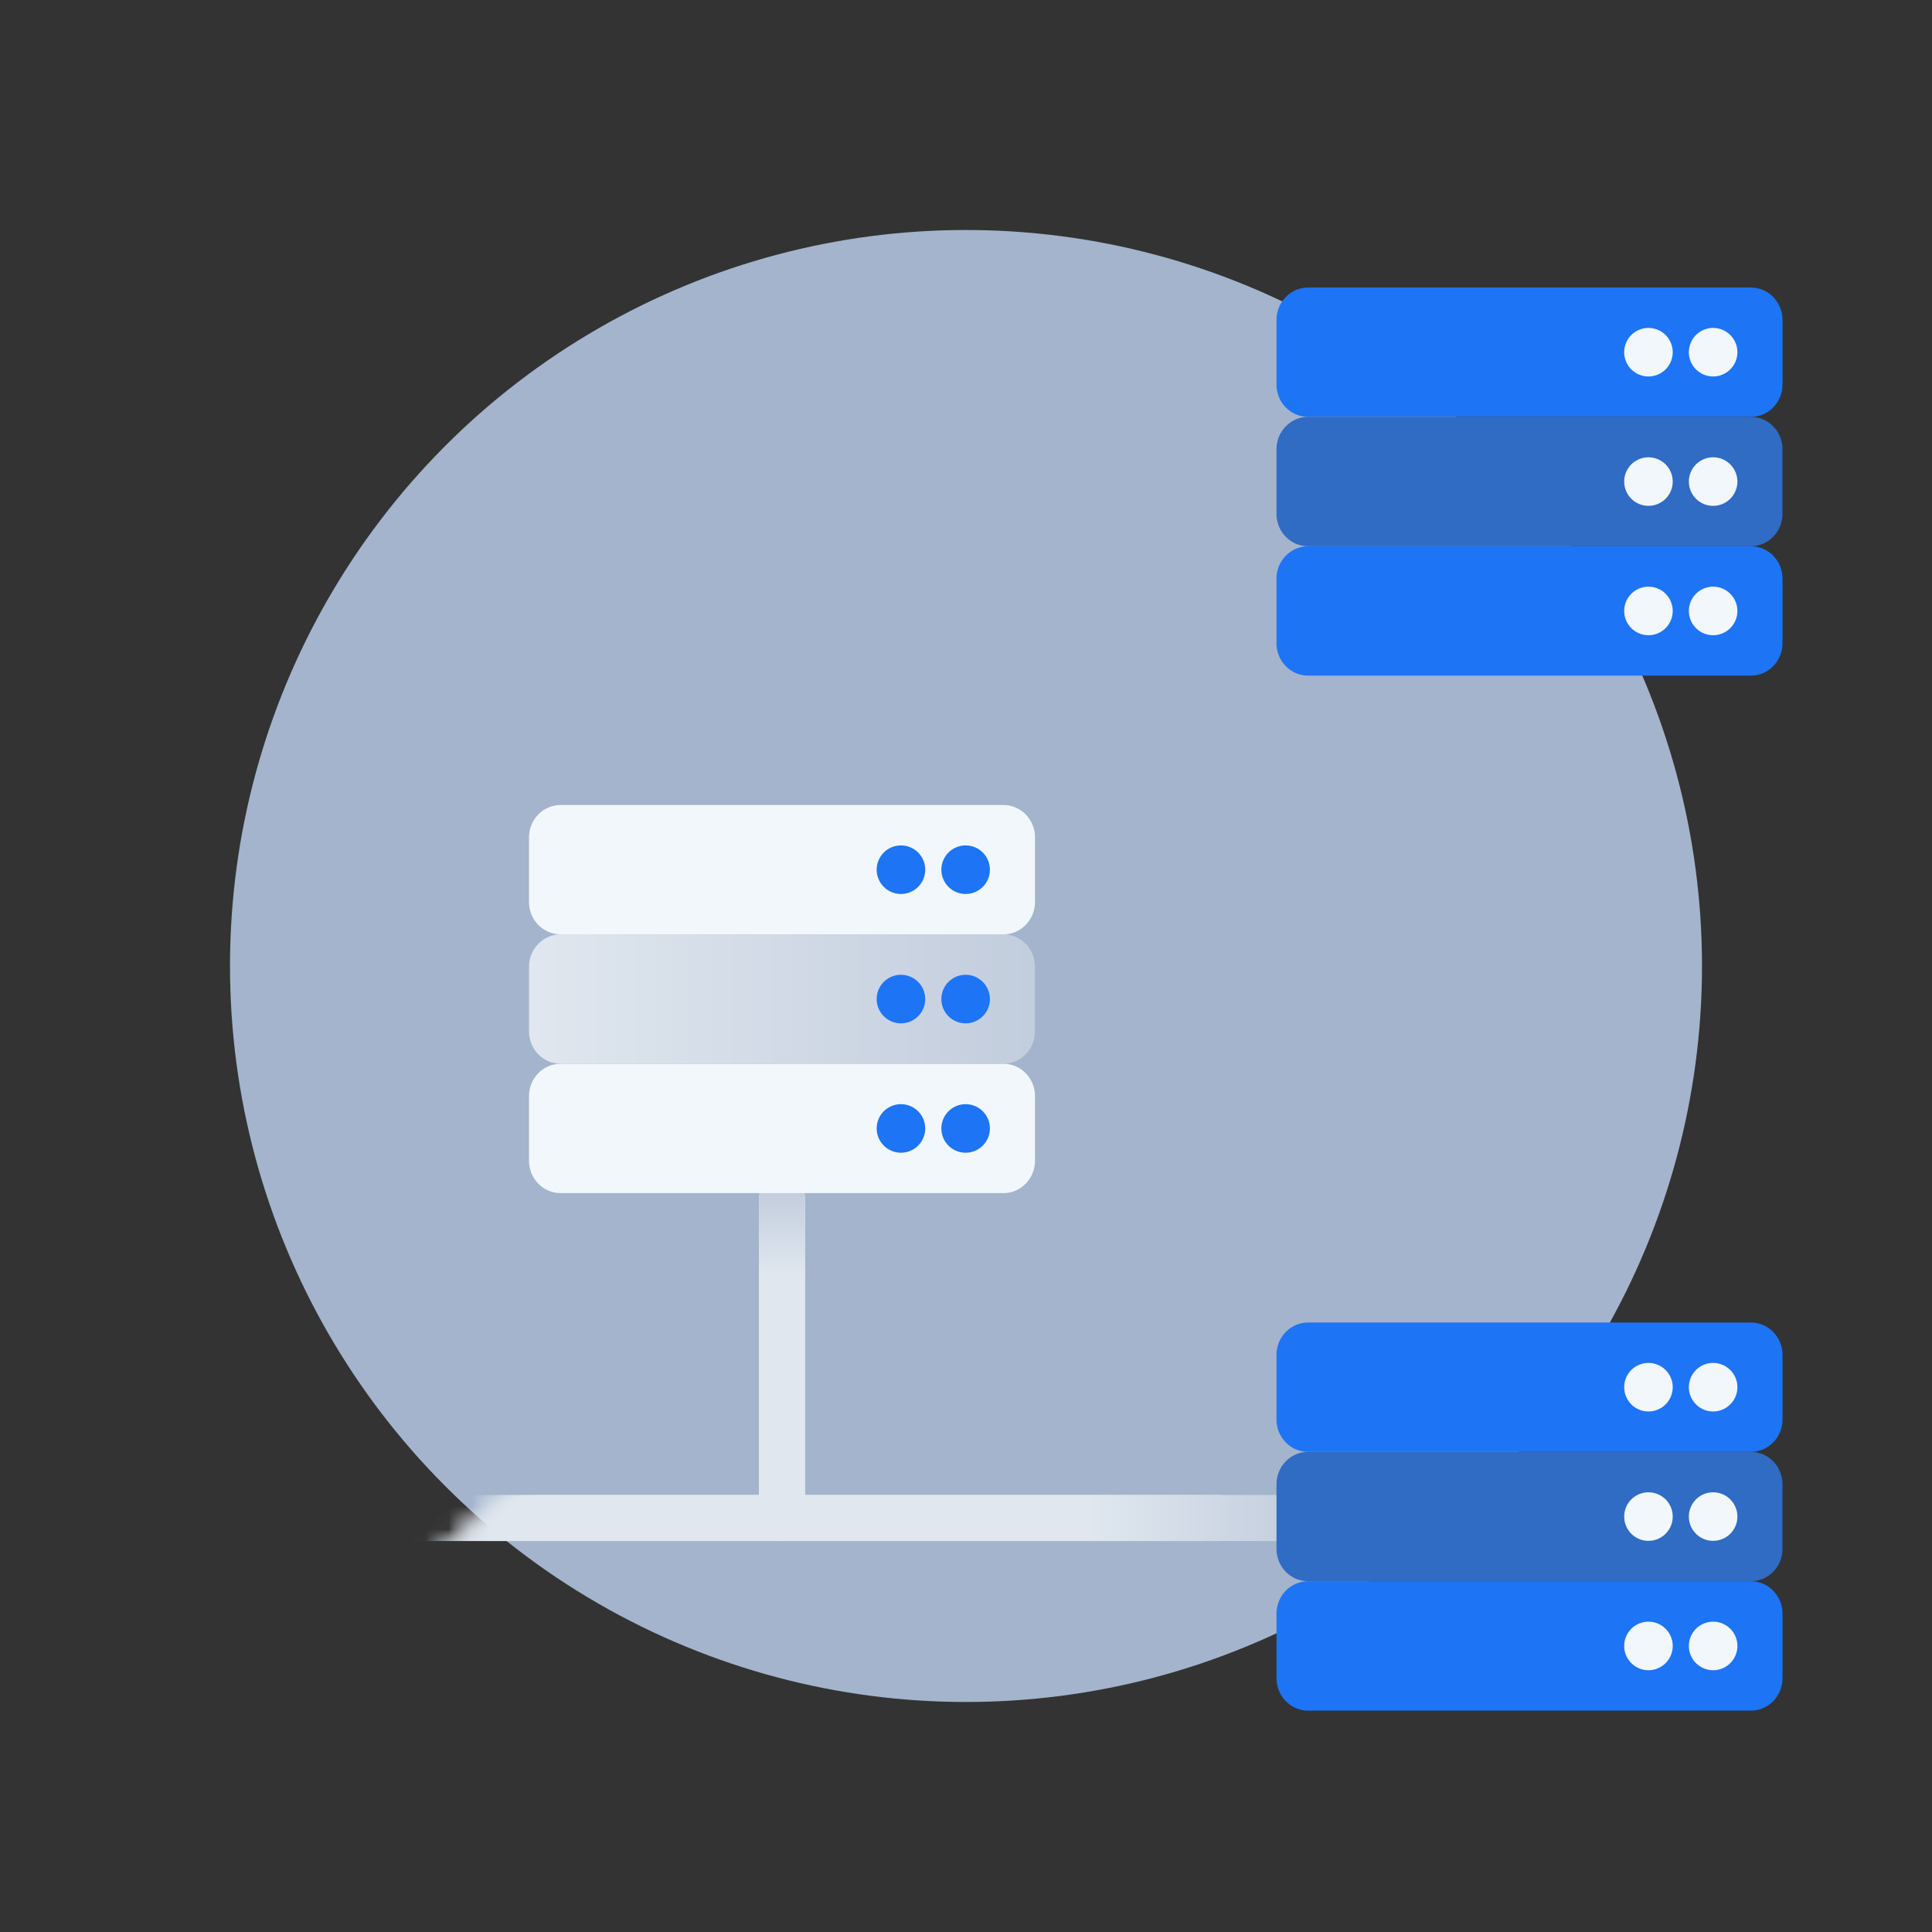<svg height="84" viewBox="0 0 84 84" width="84" xmlns="http://www.w3.org/2000/svg" xmlns:xlink="http://www.w3.org/1999/xlink"><rect x="0" y="0" width="84" height="84" fill="#333333" stroke="none"/><defs><linearGradient id="a"><stop offset="0" stop-color="#c2cddd"/><stop offset="1" stop-color="#e0e7ef"/></linearGradient><linearGradient id="d" x1="50%" x2="50%" xlink:href="#a" y1="95.558%" y2="72.203%"/><linearGradient id="e" x1="100%" x2="78.616%" xlink:href="#a" y1="50%" y2="50%"/><linearGradient id="f" x1="100%" x2="0%" xlink:href="#a" y1="50%" y2="50%"/><circle id="b" cx="42" cy="42" r="32"/><mask id="c" fill="#fff"><use fill-rule="evenodd" xlink:href="#b"/></mask></defs><g fill="none" fill-rule="evenodd"><use fill="#a3b4cc" xlink:href="#b"/><path d="M33 52.143c0-.631.448-1.143 1-1.143s1 .512 1 1.143v13.714c0 .631-.448 1.143-1 1.143s-1-.512-1-1.143z" fill="#ecf0f4" fill-rule="nonzero" mask="url(#c)" transform="matrix(1 0 0 -1 0 118)"/><path d="M33 52.143c0-.631.448-1.143 1-1.143s1 .512 1 1.143v13.714c0 .631-.448 1.143-1 1.143s-1-.512-1-1.143z" fill="url(#d)" mask="url(#c)" transform="matrix(1 0 0 -1 0 118)"/><path d="M33 21.357c0-.75.448-1.357 1-1.357s1 .608 1 1.357v16.286c0 .75-.448 1.357-1 1.357s-1-.608-1-1.357z" fill="url(#d)" mask="url(#c)"/><path d="M53.004 65c.55 0 .996.448.996 1s-.446 1-.996 1H12.996A.998.998 0 0112 66c0-.552.446-1 .996-1z" fill="#ecf0f4" fill-rule="nonzero" mask="url(#c)" transform="matrix(1 0 0 -1 0 132)"/><path d="M55.933 65c.59 0 1.067.448 1.067 1s-.478 1-1.067 1H13.067c-.59 0-1.067-.448-1.067-1s.478-1 1.067-1z" fill="url(#e)" mask="url(#c)" transform="matrix(1 0 0 -1 0 132)"/><path d="M55.933 20c.59 0 1.067.448 1.067 1s-.478 1-1.067 1H13.067c-.59 0-1.067-.448-1.067-1s.478-1 1.067-1z" fill="url(#e)" mask="url(#c)" transform="matrix(1 0 0 -1 0 42)"/><g fill="#1d74f5"><rect height="4" mask="url(#c)" rx="1" width="8" x="30" y="64"/><rect height="4" mask="url(#c)" rx="1" width="8" x="30" y="19"/><path d="M76.125 63.125h-19.25c-.76 0-1.375-.63-1.375-1.406v-2.813c0-.776.616-1.406 1.375-1.406h19.25c.76 0 1.375.63 1.375 1.406v2.813c0 .776-.616 1.406-1.375 1.406zm0 11.25h-19.25c-.76 0-1.375-.63-1.375-1.406v-2.813c0-.776.616-1.406 1.375-1.406h19.25c.76 0 1.375.63 1.375 1.406v2.813c0 .776-.616 1.406-1.375 1.406z" fill-rule="nonzero"/></g><path d="M76.125 68.75h-19.25c-.76 0-1.375-.63-1.375-1.406V64.53c0-.776.616-1.406 1.375-1.406h19.25c.76 0 1.375.63 1.375 1.406v2.813c0 .776-.616 1.406-1.375 1.406z" fill="#306bc4"/><path d="M74.484 59.258a1.055 1.055 0 100 2.11 1.055 1.055 0 000-2.11zm-2.812 0a1.055 1.055 0 100 2.11 1.055 1.055 0 000-2.11zm2.812 5.625a1.055 1.055 0 100 2.11 1.055 1.055 0 000-2.11zm-2.812 0a1.055 1.055 0 100 2.11 1.055 1.055 0 000-2.11zm2.812 5.625a1.055 1.055 0 100 2.11 1.055 1.055 0 000-2.11zm-2.812 0a1.055 1.055 0 100 2.11 1.055 1.055 0 000-2.11z" fill="#f2f7fb"/><path d="M76.125 18.125h-19.25c-.76 0-1.375-.63-1.375-1.406v-2.813c0-.776.616-1.406 1.375-1.406h19.25c.76 0 1.375.63 1.375 1.406v2.813c0 .776-.616 1.406-1.375 1.406zm0 11.25h-19.25c-.76 0-1.375-.63-1.375-1.406v-2.813c0-.776.616-1.406 1.375-1.406h19.25c.76 0 1.375.63 1.375 1.406v2.813c0 .776-.616 1.406-1.375 1.406z" fill="#1d74f5" fill-rule="nonzero"/><path d="M76.125 23.75h-19.25c-.76 0-1.375-.63-1.375-1.406V19.53c0-.776.616-1.406 1.375-1.406h19.25c.76 0 1.375.63 1.375 1.406v2.813c0 .776-.616 1.406-1.375 1.406z" fill="#306bc4"/><path d="M74.484 14.258a1.055 1.055 0 100 2.11 1.055 1.055 0 000-2.11zm-2.812 0a1.055 1.055 0 100 2.11 1.055 1.055 0 000-2.11zm2.812 5.625a1.055 1.055 0 100 2.11 1.055 1.055 0 000-2.11zm-2.812 0a1.055 1.055 0 100 2.11 1.055 1.055 0 000-2.11zm2.812 5.625a1.055 1.055 0 100 2.11 1.055 1.055 0 000-2.11zm-2.812 0a1.055 1.055 0 100 2.11 1.055 1.055 0 000-2.11z" fill="#f2f7fb"/><path d="M43.625 40.625h-19.25c-.76 0-1.375-.63-1.375-1.406v-2.813c0-.776.616-1.406 1.375-1.406h19.25c.76 0 1.375.63 1.375 1.406v2.813c0 .776-.616 1.406-1.375 1.406zm0 11.25h-19.25c-.76 0-1.375-.63-1.375-1.406v-2.813c0-.776.616-1.406 1.375-1.406h19.25c.76 0 1.375.63 1.375 1.406v2.813c0 .776-.616 1.406-1.375 1.406z" fill="#f2f7fb" fill-rule="nonzero"/><path d="M20.625 11.25H1.375C.615 11.25 0 10.62 0 9.844V7.03c0-.776.616-1.406 1.375-1.406h19.25c.76 0 1.375.63 1.375 1.406v2.813c0 .776-.616 1.406-1.375 1.406z" fill="url(#f)" transform="translate(23 35)"/><path d="M41.984 36.758a1.055 1.055 0 100 2.11 1.055 1.055 0 000-2.11zm-2.812 0a1.055 1.055 0 100 2.11 1.055 1.055 0 000-2.11zm2.812 5.625a1.055 1.055 0 100 2.11 1.055 1.055 0 000-2.11zm-2.812 0a1.055 1.055 0 100 2.11 1.055 1.055 0 000-2.11zm2.812 5.625a1.055 1.055 0 100 2.11 1.055 1.055 0 000-2.11zm-2.812 0a1.055 1.055 0 100 2.11 1.055 1.055 0 000-2.11z" fill="#1d74f5"/></g></svg>